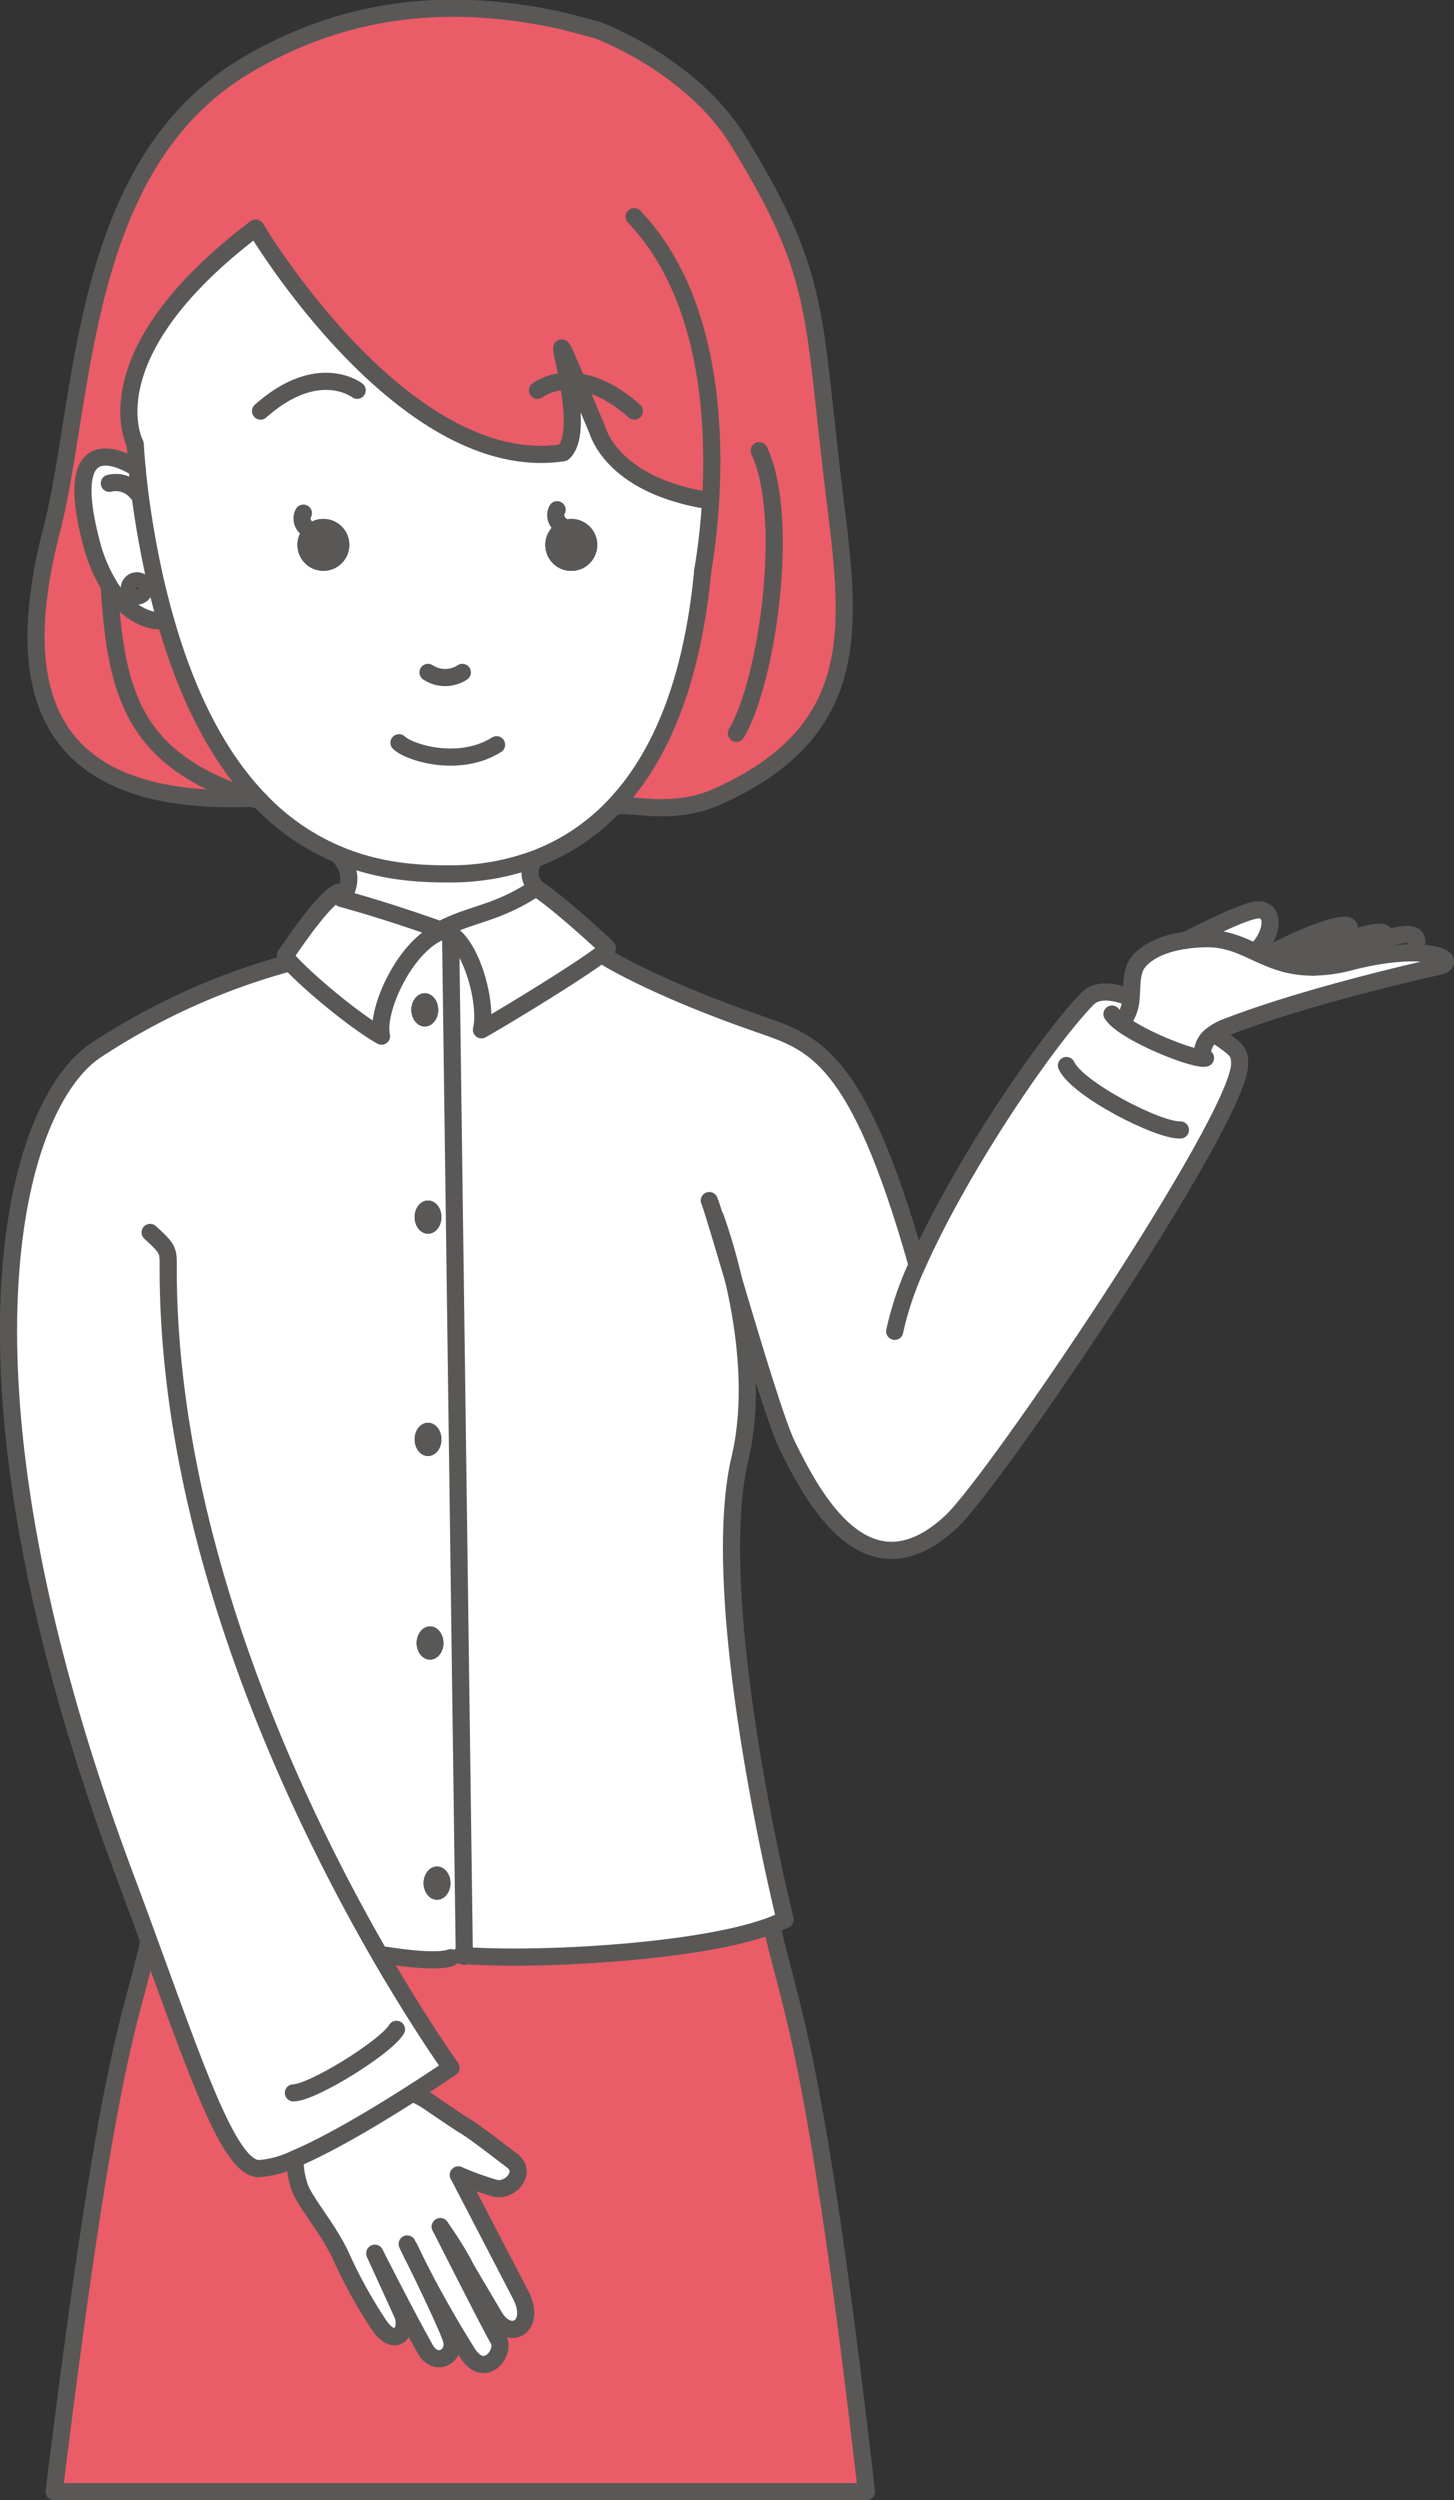 <svg id="Layer_1" data-name="Layer 1" xmlns="http://www.w3.org/2000/svg" xmlns:xlink="http://www.w3.org/1999/xlink" viewBox="0 0 283.96 488.01"><rect x="0" y="0" width="283.96" height="488.01" fill="#333333" stroke="none"/><defs><style>.cls-1,.cls-6,.cls-7{fill:none;}.cls-2{clip-path:url(#clip-path);}.cls-3{fill:#ea5c67;}.cls-4{fill:#fff;}.cls-5{fill:#595857;}.cls-6,.cls-7{stroke:#595857;stroke-linecap:round;stroke-width:3.35px;}.cls-6{stroke-linejoin:round;}.cls-7{stroke-miterlimit:10;}</style><clipPath id="clip-path" transform="translate(-195.9 -66.15)"><rect class="cls-1" width="612.28" height="612.28"/></clipPath></defs><title>propose</title><g class="cls-2"><path class="cls-3" d="M245.08,222c-22.63-7.41-26.47-19.53-27.82-40.94l.32,0c4.21,6.29,9.12,6.31,9.12,6.31l1.44-.4c4.81,17,11.45,28.22,18.64,35.6l-1.7-.54" transform="translate(-195.9 -66.15)"/><path class="cls-4" d="M224.13,181a1.49,1.49,0,1,0-1.49,1.49,1.48,1.48,0,0,0,1.49-1.49m.72-8.25c1,5.11,2.06,9.81,3.29,14.13l-1.44.4s-4.91,0-9.12-6.31a30.81,30.81,0,0,1-4-9.6c-6.08-23.9,8.66-14.11,9.11-13.8h0q.68,7.2,2.17,15.18" transform="translate(-195.9 -66.15)"/><path class="cls-3" d="M316.13,223.18c8.07-8.64,14.85-22.71,17-45.61a127,127,0,0,0,1.55-13.94l-1.94,0c-17.42-3.3-20-13.07-20.22-13.59-1.65-3.91-2.93-7-3.92-9.33-4.52-10.73-3-6.65-1.77-.1.91,5.07,1.61,11.63-.93,13.93-31.21,4.78-60.08-43.85-60.08-43.85-32.89,24.86-23.53,42.16-23.53,42.16.1,1.57.22,3.16.37,4.78-.45-.31-15.19-10.1-9.11,13.8a30.81,30.81,0,0,0,4,9.6l-.32,0c1.35,21.41,5.19,33.53,27.82,40.94-41.38,1.6-47-21.79-39.1-52.42,6.59-25.44,5.24-71.15,37.93-90.53,17.35-10.27,37.28-14.23,62-8.71l6.62,1.74s18.34,6.63,27.58,21.68c16.52,26.91,14.31,33.59,19,70.84,3.09,24.78,5,44.32-22.78,57-9.14,4.16-17.82,1.17-19.81,2Z" transform="translate(-195.9 -66.15)"/><path class="cls-3" d="M269.45,519.23c3.75,6,6.48,1.69,5-1.48-1.93-4.27-5-10.91-5.35-11.73.52,1,6,11.83,9.79,18.62,2,3.51,5.82,1.65,5.2-1.57-.35-1.81-5.47-12.35-7.69-16.88a214,214,0,0,0,10.88,19.44c3.35,5,7.4-.33,5.92-2.84s-11-21.43-11.35-22a81.19,81.19,0,0,1,4.39,6.9c.73,1.51,1.88,3.31,6.11,10.53,3,5.18,8.4,2.06,5.21-4.09-2.24-4.34-11.88-22.86-12.18-23.44a61,61,0,0,0,7.11,2.57c3,.78,6.4-3.12,3.39-5.36-1.43-1.07-7.31-5.63-9.26-6.8-1.31-.79-4.76-3.14-6.91-4.62a17.93,17.93,0,0,0-3.22-1.74l0-.08c4.41-2.82,7.46-4.91,7.46-4.91s-5.76-8-13.56-21.41l.9-.53s9.63,1.64,12.66.46l2-.46.7,0c13.34,1,43.35-.43,58.16-5.24l2,.19c3.41,15.52,8.32,22.86,18.3,109.69H206.48c10.78-87.71,14.95-91.32,18.35-106.85l.34-.13c9.67,26.45,15.66,43.8,21.27,43.93a19.3,19.3,0,0,0,7-1.89l.11.26a17,17,0,0,0,.83,5c1,3.21,6,8.63,8.43,14.31a93.91,93.91,0,0,0,6.68,12.11" transform="translate(-195.9 -66.15)"/><path class="cls-4" d="M441.11,252c-3-1.39-5.84-2.73-9.78-2.65a32.18,32.18,0,0,0-3.95.31c2.31-.94,12.36-6.46,14.83-5.93,3.1.65,1.74,5.62-1,8Z" transform="translate(-195.9 -66.15)"/><path class="cls-4" d="M427.38,249.68a32.19,32.19,0,0,1,3.95-.31c3.94-.08,6.79,1.26,9.78,2.65.74.34,1.49.68,2.27,1a24.6,24.6,0,0,0,3.72,1.27,20.84,20.84,0,0,0,5.25.62,30.26,30.26,0,0,0,7.12-1c15.48-3.95,21.82-.16,17.26.87-21.92,5-34.77,9.3-41.07,11.74a10.87,10.87,0,0,0-3.53,2c-1.35,1.27-1.31,2.49-1.64,3.5l-.07.62c-3.2-.41-12.39-4.14-16.09-7.23l1.13-.32a8.63,8.63,0,0,0,1.35-4.34c.2-2.37-.05-4.71,1.16-6.51.52-.78,2.79-3.62,9.41-4.58" transform="translate(-195.9 -66.15)"/><path class="cls-4" d="M276,505.23c-.05-.11-.1-.21-.15-.3,0,.09.1.19.15.3m.47.93c-.13-.25-.24-.49-.35-.7.1.21.22.45.35.7m0,0c2.22,4.53,7.34,15.07,7.69,16.88.62,3.22-3.24,5.08-5.2,1.57-3.79-6.79-9.27-17.59-9.79-18.62.37.82,3.42,7.46,5.35,11.73,1.44,3.17-1.29,7.51-5,1.48a93.91,93.91,0,0,1-6.68-12.11c-2.45-5.68-7.4-11.1-8.43-14.31a17,17,0,0,1-.83-5l-.11-.26c7-2.94,16.55-8.72,23.08-12.9l.05.08a17.87,17.87,0,0,1,3.22,1.74c2.15,1.48,5.6,3.83,6.91,4.62,2,1.17,7.83,5.73,9.26,6.8,3,2.24-.4,6.14-3.39,5.36a61,61,0,0,1-7.11-2.57c.3.58,9.94,19.1,12.18,23.44,3.19,6.15-2.17,9.27-5.21,4.09-4.23-7.22-5.38-9-6.11-10.53a81.19,81.19,0,0,0-4.39-6.9c.3.59,9.87,19.5,11.35,22s-2.57,7.83-5.92,2.84a214,214,0,0,1-10.88-19.44" transform="translate(-195.9 -66.15)"/><path class="cls-4" d="M304.93,168.12a5.07,5.07,0,1,0,2.54-.68,5.08,5.08,0,0,0-2.54.68m-49.44.79a5.06,5.06,0,1,0,3.57-1.47,5.05,5.05,0,0,0-3.57,1.47m77.26-5.31,1.94,0a126.83,126.83,0,0,1-1.55,13.94c-2.16,22.9-8.94,37-17,45.61a41.32,41.32,0,0,1-15.9,10.67,47.72,47.72,0,0,1-16.72,2.87c-5.5,0-13.34-.31-21.62-3.79h0a45.59,45.59,0,0,1-15.1-10.41c-7.19-7.38-13.83-18.59-18.64-35.6-1.23-4.32-2.33-9-3.29-14.13q-1.5-8-2.17-15.18h0c-.15-1.62-.27-3.21-.37-4.78,0,0-9.36-17.3,23.53-42.16,0,0,28.87,48.63,60.08,43.85,2.54-2.3,1.84-8.86.93-13.93a12.27,12.27,0,0,1,1.77.1c1,2.35,2.27,5.42,3.92,9.33.22.52,2.8,10.29,20.22,13.59" transform="translate(-195.9 -66.15)"/><path class="cls-4" d="M300.23,233.85l0,.1a4.29,4.29,0,0,0,.35,5.52c-7.65,5.16-12.91,5.09-18.69,8.24-11.25-4-19.29-6.13-19.29-6.13a8.1,8.1,0,0,0,.65-1c2.22-4.24-1.24-7.45-1.4-7.6,8.28,3.48,16.12,3.79,21.62,3.79a47.72,47.72,0,0,0,16.72-2.87" transform="translate(-195.9 -66.15)"/><path class="cls-4" d="M282.4,247.85a4,4,0,0,0-.45.16l0-.3c5.78-3.15,11-3.08,18.69-8.24,3.58,2.13,13.36,11,13.94,11.73.11.13-.41.61-1.37,1.34-4.23,3.19-17.06,11.1-23.21,14.61,1.13-5-1.82-16-6-18.7v-1a6.85,6.85,0,0,0-1.52.36" transform="translate(-195.9 -66.15)"/><path class="cls-4" d="M251.65,252.58c.59-.72,6.65-10.14,10.23-12.26l1.41.21a8.1,8.1,0,0,1-.65,1s8,2.11,19.29,6.13l0,.3c-6.87,2.79-12.67,15.26-11.52,20.38-6.22-3.55-15.33-11.49-18-14.58-.58-.66-.86-1.1-.76-1.23" transform="translate(-195.9 -66.15)"/><path class="cls-4" d="M281.48,263.27c0-1.79-1.17-3.24-2.62-3.24s-2.62,1.45-2.62,3.24,1.18,3.24,2.62,3.24,2.62-1.45,2.62-3.24m.63,40.44c0-1.79-1.17-3.24-2.62-3.24s-2.61,1.45-2.61,3.24,1.17,3.24,2.61,3.24,2.62-1.45,2.62-3.24m1.76,130c0-1.79-1.18-3.24-2.62-3.24s-2.62,1.45-2.62,3.24,1.17,3.24,2.62,3.24,2.62-1.45,2.62-3.24m-13.49,14.62c7.8,13.45,13.56,21.41,13.56,21.41s-3,2.09-7.46,4.91c-6.53,4.18-16.06,10-23.08,12.9a19.31,19.31,0,0,1-7,1.89c-5.61-.13-11.6-17.48-21.27-43.93q-2.28-6.27-4.87-13.2c-36.4-97.2-22-150.4-5.6-161.2a131.11,131.11,0,0,1,36.93-16.8l.78-.49c2.69,3.09,11.8,11,18,14.58-1.15-5.12,4.65-17.59,11.52-20.38a4,4,0,0,1,.45-.16,3.6,3.6,0,0,1,1.53.6l2.68,199.39-.7-.05-2,.46c-3,1.18-12.66-.46-12.66-.46Zm12.12-61.49c0-1.79-1.17-3.24-2.61-3.24s-2.62,1.45-2.62,3.24,1.17,3.24,2.62,3.24,2.61-1.45,2.61-3.24m-.39-39.74c0-1.79-1.17-3.24-2.62-3.24s-2.61,1.45-2.61,3.24,1.17,3.24,2.61,3.24,2.62-1.45,2.62-3.24" transform="translate(-195.9 -66.15)"/><path class="cls-4" d="M375.15,312.81c8.2-18.45,24.69-43,33.14-51.7,2.41-2.48,7-.7,7.78-.4l.74.06a8.64,8.64,0,0,1-1.35,4.34l-1.13.32c3.7,3.09,12.89,6.82,16.09,7.23l.07-.62c.33-1,.29-2.23,1.64-3.5l1.86.07c3.38,2.35,4,2.8,4,5.18,0,10.81-47.85,81.47-56.33,89.37-16.52,15.41-27.06-4.86-32-14.82-2.07-4.17-6.72-19.66-10.37-31.93,2.34,10.22,3.83,23.06,1.15,34.43-6.61,28,8.81,90,8.81,90a30.32,30.32,0,0,1-4.45,1.79c-14.81,4.81-44.82,6.22-58.16,5.24l-2.68-199.39c4.23,2.71,7.18,13.69,6,18.7,6.15-3.51,19-11.42,23.21-14.61l.37,0s9.32,6.07,30.67,13.47c10.54,3.66,19.14,6,30.68,46.65Z" transform="translate(-195.9 -66.15)"/><path class="cls-5" d="M304.93,168.12a5.07,5.07,0,1,1-2.53,4.39,5.07,5.07,0,0,1,2.53-4.39" transform="translate(-195.9 -66.15)"/><path class="cls-5" d="M281.25,430.46c1.44,0,2.62,1.45,2.62,3.24s-1.18,3.24-2.62,3.24-2.62-1.45-2.62-3.24,1.17-3.24,2.62-3.24" transform="translate(-195.9 -66.15)"/><path class="cls-5" d="M279.89,383.59c1.44,0,2.61,1.45,2.61,3.24s-1.17,3.24-2.61,3.24-2.62-1.45-2.62-3.24,1.17-3.24,2.62-3.24" transform="translate(-195.9 -66.15)"/><path class="cls-5" d="M279.49,300.47c1.45,0,2.62,1.45,2.62,3.24s-1.17,3.24-2.62,3.24-2.61-1.45-2.61-3.24,1.17-3.24,2.61-3.24" transform="translate(-195.9 -66.15)"/><path class="cls-5" d="M279.49,343.85c1.45,0,2.62,1.45,2.62,3.24s-1.17,3.24-2.62,3.24-2.61-1.45-2.61-3.24,1.17-3.24,2.61-3.24" transform="translate(-195.9 -66.15)"/><path class="cls-5" d="M278.86,260c1.45,0,2.62,1.45,2.62,3.24s-1.17,3.24-2.62,3.24-2.62-1.45-2.62-3.24,1.18-3.24,2.62-3.24" transform="translate(-195.9 -66.15)"/><path class="cls-5" d="M255.49,168.91a5.06,5.06,0,1,1-1.5,3.6,5.07,5.07,0,0,1,1.5-3.6" transform="translate(-195.9 -66.15)"/><path class="cls-6" d="M222.67,157.6c-.15-1.62-.27-3.21-.37-4.78,0,0-9.36-17.3,23.53-42.16,0,0,28.87,48.63,60.08,43.85,2.54-2.3,1.84-8.86.93-13.93-1.19-6.55-2.75-10.63,1.77.1,1,2.35,2.27,5.42,3.92,9.33.22.52,2.8,10.29,20.22,13.59" transform="translate(-195.9 -66.15)"/><path class="cls-6" d="M261.88,232.92a45.59,45.59,0,0,1-15.1-10.41c-7.19-7.38-13.83-18.59-18.64-35.6-1.23-4.32-2.33-9-3.29-14.13q-1.5-8-2.17-15.18" transform="translate(-195.9 -66.15)"/><path class="cls-6" d="M333.14,177.57c-2.16,22.9-8.94,37-17,45.61a41.31,41.31,0,0,1-15.9,10.67,47.72,47.72,0,0,1-16.72,2.87c-5.5,0-13.34-.31-21.62-3.79" transform="translate(-195.9 -66.15)"/><path class="cls-7" d="M222.68,157.6h0c-.45-.31-15.19-10.1-9.11,13.8a30.81,30.81,0,0,0,4,9.6c4.21,6.29,9.12,6.31,9.12,6.31" transform="translate(-195.9 -66.15)"/><path class="cls-6" d="M261.88,232.92h0c.16.15,3.62,3.36,1.4,7.6a8.1,8.1,0,0,1-.65,1s8,2.11,19.29,6.13c5.78-3.15,11-3.08,18.69-8.24a4.29,4.29,0,0,1-.35-5.52h0" transform="translate(-195.9 -66.15)"/><path class="cls-6" d="M251.63,254.3a131.11,131.11,0,0,0-36.93,16.8c-16.4,10.8-30.8,64,5.6,161.2q2.59,6.92,4.87,13.2c9.67,26.45,15.66,43.8,21.27,43.93a19.31,19.31,0,0,0,7-1.89c7-2.94,16.55-8.72,23.08-12.9,4.41-2.82,7.46-4.91,7.46-4.91s-5.76-8-13.56-21.41c-16.46-28.4-42-81.3-41.67-135.62,0-2.52-.24-3-3.53-6" transform="translate(-195.9 -66.15)"/><path class="cls-6" d="M349.22,440.81s-15.42-61.94-8.81-90c2.68-11.37,1.19-24.21-1.15-34.43a114.21,114.21,0,0,0-3.67-12.7" transform="translate(-195.9 -66.15)"/><path class="cls-6" d="M313.56,252.58s9.32,6.07,30.67,13.47c10.54,3.66,19.14,6,30.68,46.65" transform="translate(-195.9 -66.15)"/><path class="cls-6" d="M346.81,442.79c3.41,15.52,8.32,22.86,18.3,109.69H206.48c10.78-87.71,15-91.32,18.35-106.85" transform="translate(-195.9 -66.15)"/><path class="cls-7" d="M265.65,142.33s-7.61-5.94-18.87,4.06" transform="translate(-195.9 -66.15)"/><path class="cls-7" d="M300.88,142.33a10.39,10.39,0,0,1,6-1.75,12.27,12.27,0,0,1,1.77.1c3,.38,6.81,1.86,11.14,5.71" transform="translate(-195.9 -66.15)"/><path class="cls-6" d="M255.15,166.31a2.29,2.29,0,0,0,.34,2.6,3.55,3.55,0,0,0,.72.64" transform="translate(-195.9 -66.15)"/><path class="cls-6" d="M304.7,165.64a2.28,2.28,0,0,0,.23,2.48,3.6,3.6,0,0,0,.82.76" transform="translate(-195.9 -66.15)"/><path class="cls-6" d="M279.49,197.39a6.09,6.09,0,0,0,6.7,0" transform="translate(-195.9 -66.15)"/><path class="cls-6" d="M224.13,181a1.49,1.49,0,1,1-1.49-1.49A1.49,1.49,0,0,1,224.13,181Z" transform="translate(-195.9 -66.15)"/><path class="cls-6" d="M222.64,162.31a5.31,5.31,0,0,0-5.38-1.83" transform="translate(-195.9 -66.15)"/><path class="cls-6" d="M285.91,447.79l.7.05c13.34,1,43.35-.43,58.16-5.24a30.41,30.41,0,0,0,4.45-1.79" transform="translate(-195.9 -66.15)"/><path class="cls-6" d="M271.28,447.79s9.63,1.64,12.66.46" transform="translate(-195.9 -66.15)"/><path class="cls-6" d="M434,268.61c3.38,2.35,4,2.8,4,5.18,0,10.81-47.85,81.47-56.33,89.37-16.52,15.41-27.06-4.86-32-14.82-2.07-4.17-6.72-19.66-10.37-31.93-2.41-8.11-4.38-14.81-4.88-15.93" transform="translate(-195.9 -66.15)"/><path class="cls-6" d="M370.63,326a62.62,62.62,0,0,1,4.52-13.23c8.2-18.45,24.69-43,33.14-51.7,2.41-2.48,7-.7,7.78-.4" transform="translate(-195.9 -66.15)"/><path class="cls-6" d="M413.07,264.08a6.34,6.34,0,0,0,1.26,1.35c3.7,3.09,12.89,6.82,16.09,7.23a2.21,2.21,0,0,0,.91,0" transform="translate(-195.9 -66.15)"/><path class="cls-6" d="M415.46,265.11a8.65,8.65,0,0,0,1.35-4.34c.2-2.37,0-4.71,1.16-6.51.52-.78,2.79-3.62,9.41-4.58a32.19,32.19,0,0,1,4-.31c3.94-.08,6.79,1.26,9.78,2.65.74.34,1.49.68,2.27,1a24.6,24.6,0,0,0,3.72,1.27,20.83,20.83,0,0,0,5.25.62,30.27,30.27,0,0,0,7.12-1c15.48-4,21.82-.16,17.26.87-21.92,5-34.77,9.3-41.07,11.74a10.87,10.87,0,0,0-3.53,2c-1.35,1.27-1.31,2.49-1.64,3.5" transform="translate(-195.9 -66.15)"/><path class="cls-6" d="M427.34,249.7l0,0c2.31-.94,12.36-6.46,14.83-5.93,3.1.65,1.74,5.62-1,8" transform="translate(-195.9 -66.15)"/><path class="cls-6" d="M452.35,254.91c3.17-1.29,8.88-3.91,13.43-5.35s7.87-1.7,6.5,1.61" transform="translate(-195.9 -66.15)"/><path class="cls-6" d="M447.1,254.3a67.16,67.16,0,0,1,10.16-4.15c5.47-1.87,10.63-3.12,8.46-.78" transform="translate(-195.9 -66.15)"/><path class="cls-6" d="M443.56,252.58c4.6-2.86,21.83-10.1,13.7-2.44" transform="translate(-195.9 -66.15)"/><path class="cls-6" d="M217.26,181c1.35,21.41,5.19,33.53,27.82,40.94l1.7.54" transform="translate(-195.9 -66.15)"/><path class="cls-6" d="M316.49,223.51c2-.8,10.67,2.19,19.81-2,27.81-12.65,25.87-32.19,22.78-57-4.66-37.25-2.45-43.93-19-70.84-9.24-15-27.58-21.68-27.58-21.68l-6.62-1.74c-24.72-5.52-44.65-1.56-62,8.71C211.22,98.4,212.57,144.11,206,169.55c-7.94,30.63-2.28,54,39.1,52.42h0" transform="translate(-195.9 -66.15)"/><path class="cls-6" d="M319.75,108.44c14.31,15,15.89,39,14.94,55.19a126.83,126.83,0,0,1-1.55,13.94" transform="translate(-195.9 -66.15)"/><path class="cls-6" d="M344.17,154.12c6.19,13.14,1.55,45.1-4.45,55.16" transform="translate(-195.9 -66.15)"/><path class="cls-6" d="M273.82,211.12c2,1.93,11.71,5,19.06.39" transform="translate(-195.9 -66.15)"/><path class="cls-6" d="M261.88,240.32c-3.58,2.12-9.64,11.54-10.23,12.26-.1.13.18.57.76,1.23,2.69,3.09,11.8,11,18,14.58-1.15-5.12,4.65-17.59,11.52-20.38a4,4,0,0,1,.45-.16,6.85,6.85,0,0,1,1.52-.36v1l2.68,199.39V448" transform="translate(-195.9 -66.15)"/><path class="cls-6" d="M282.4,247.85a3.6,3.6,0,0,1,1.53.6c4.23,2.71,7.18,13.69,6,18.7,6.15-3.51,19-11.42,23.21-14.61,1-.73,1.48-1.21,1.37-1.34-.58-.72-10.36-9.6-13.94-11.73" transform="translate(-195.9 -66.15)"/><path class="cls-6" d="M404.17,274.12c2.13,4.64,18,12.77,22.26,12.58" transform="translate(-195.9 -66.15)"/><path class="cls-6" d="M253.2,474.64c3.68,0,18.08-8.91,20.13-12.4" transform="translate(-195.9 -66.15)"/><path class="cls-6" d="M269.1,505.94l0,.08c.37.82,3.42,7.46,5.35,11.73,1.44,3.17-1.29,7.51-5,1.48a93.92,93.92,0,0,1-6.68-12.11c-2.45-5.68-7.4-11.1-8.43-14.31a17,17,0,0,1-.83-5" transform="translate(-195.9 -66.15)"/><path class="cls-6" d="M276.44,506.19c2.22,4.53,7.34,15.07,7.69,16.88.62,3.22-3.24,5.08-5.2,1.57-3.79-6.79-9.27-17.59-9.79-18.62" transform="translate(-195.9 -66.15)"/><path class="cls-6" d="M276.08,505.46c.1.21.22.45.35.7" transform="translate(-195.9 -66.15)"/><path class="cls-6" d="M275.42,504.13h0c0,.05.12.26.29.6,0,.05,0,.1.08.16s0,0,0,0,.1.19.15.3" transform="translate(-195.9 -66.15)"/><path class="cls-6" d="M276,505.23c-.05-.11-.1-.21-.15-.3" transform="translate(-195.9 -66.15)"/><path class="cls-6" d="M276,505.23l.12.23" transform="translate(-195.9 -66.15)"/><path class="cls-6" d="M276.43,506.16c-.13-.25-.24-.49-.35-.7" transform="translate(-195.9 -66.15)"/><path class="cls-6" d="M276.43,506.16a0,0,0,0,1,0,0" transform="translate(-195.9 -66.15)"/><path class="cls-6" d="M281.88,500.76h0c.3.59,9.87,19.5,11.35,22s-2.57,7.83-5.92,2.84a214,214,0,0,1-10.88-19.44" transform="translate(-195.9 -66.15)"/><path class="cls-6" d="M285.41,490.66h0c.3.58,9.94,19.1,12.18,23.44,3.19,6.15-2.17,9.27-5.21,4.09-4.23-7.22-5.38-9-6.11-10.53a81.08,81.08,0,0,0-4.39-6.9" transform="translate(-195.9 -66.15)"/><path class="cls-6" d="M276.53,474.72a17.93,17.93,0,0,1,3.22,1.74c2.15,1.48,5.6,3.83,6.91,4.62,2,1.17,7.83,5.73,9.26,6.8,3,2.24-.4,6.14-3.39,5.36a61,61,0,0,1-7.11-2.57" transform="translate(-195.9 -66.15)"/></g></svg>